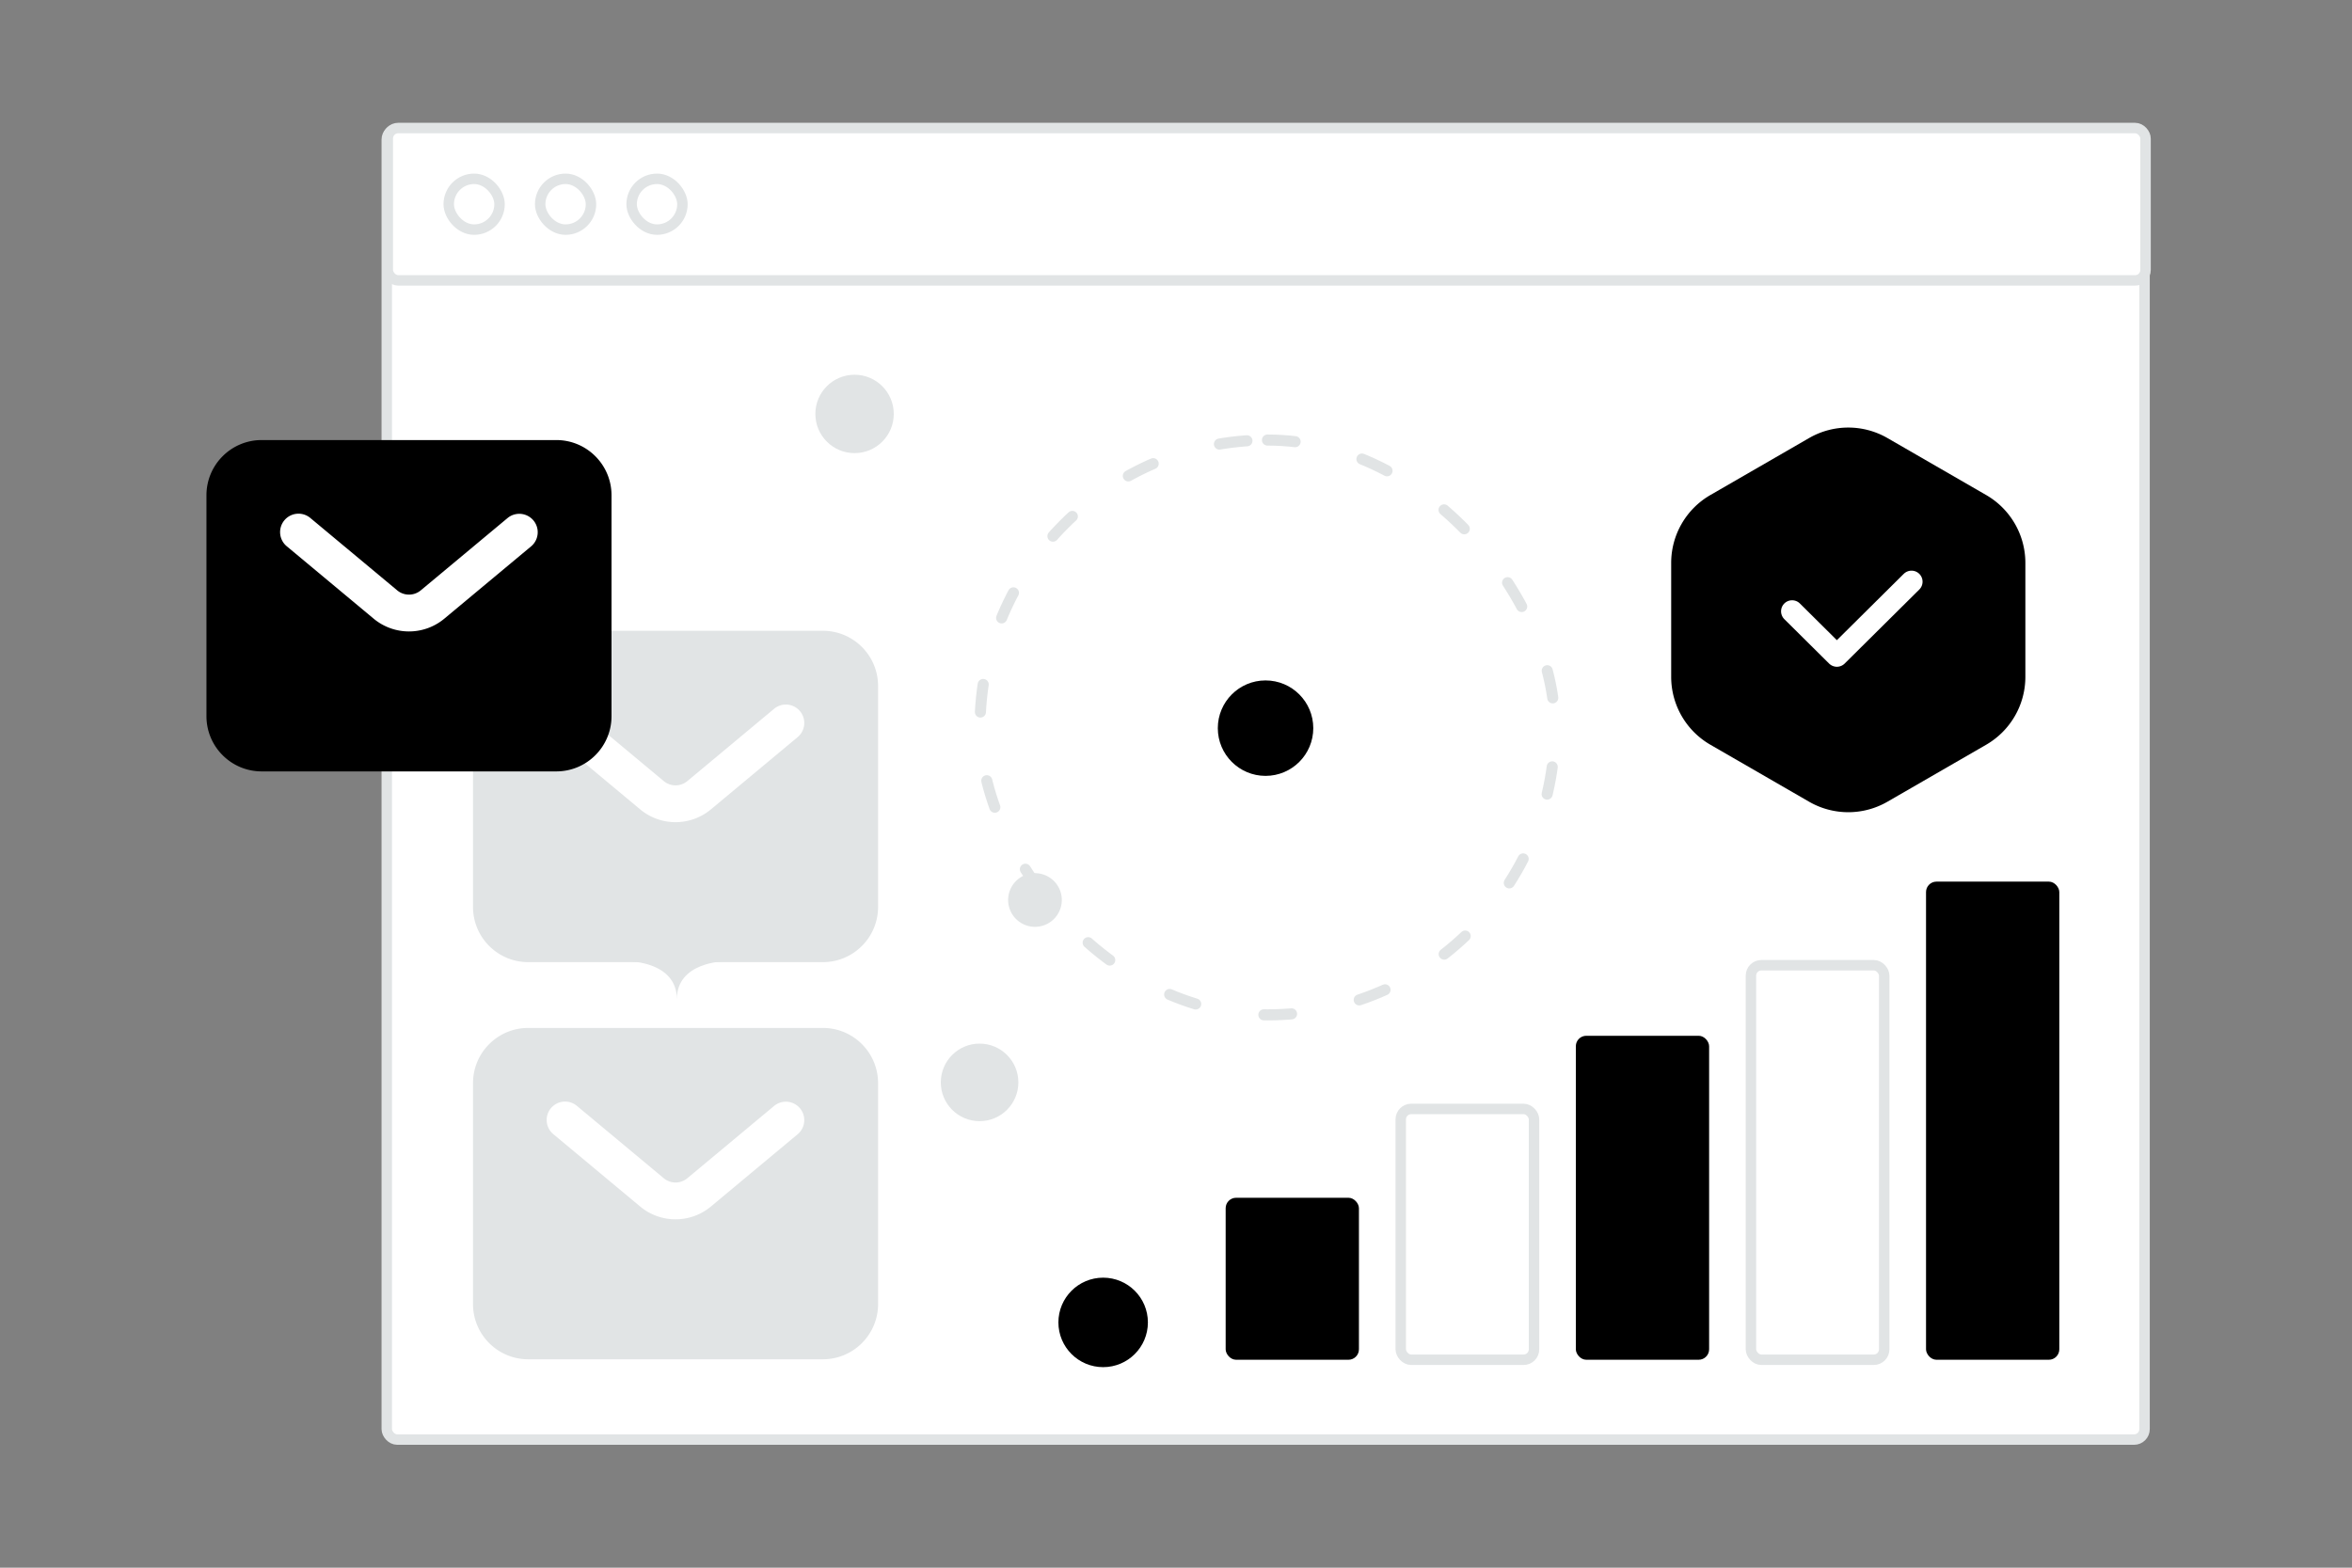 <svg width="900" height="600" viewBox="0 0 900 600" fill="none" xmlns="http://www.w3.org/2000/svg"><rect x="0" y="0" width="900" height="600" fill="#808080" stroke="none"/><path fill="transparent" d="M0 0h900v600H0z"/><rect x="148" y="49.421" width="672.618" height="501.548" rx="4" fill="#fff" stroke="#E1E4E5" stroke-width="4"/><path d="M692.247 167.66a30 30 0 0 1 30 0l37.765 21.803a30 30 0 0 1 15 25.981v43.607a29.999 29.999 0 0 1-15 25.98l-37.765 21.804a30 30 0 0 1-30 0l-37.764-21.804a29.999 29.999 0 0 1-15-25.98v-43.607a30 30 0 0 1 15-25.981l37.764-21.803z" fill="#000"/><path d="m731.449 222.63-28.562 28.333-17.137-17" stroke="#fff" stroke-width="8.45" stroke-linecap="round" stroke-linejoin="round"/><rect x="469" y="458.421" width="51" height="62" rx="4" fill="#000"/><rect x="536" y="424.421" width="51" height="96" rx="4" fill="#fff" stroke="#E1E4E5" stroke-width="4"/><rect x="603" y="396.421" width="51" height="124" rx="4" fill="#000"/><rect x="670" y="369.421" width="51" height="151" rx="4" fill="#fff" stroke="#E1E4E5" stroke-width="4"/><rect x="737" y="337.421" width="51" height="183" rx="4" fill="#000"/><rect x="148.382" y="49" width="672.618" height="58.319" rx="4" fill="#fff" stroke="#E1E4E5" stroke-width="4"/><rect x="171.709" y="68.44" width="19.44" height="19.44" rx="9.72" fill="#fff" stroke="#E1E4E5" stroke-width="4"/><rect x="206.701" y="68.44" width="19.44" height="19.44" rx="9.72" fill="#fff" stroke="#E1E4E5" stroke-width="4"/><rect x="241.693" y="68.44" width="19.44" height="19.44" rx="9.72" fill="#fff" stroke="#E1E4E5" stroke-width="4"/><path fill="#E1E4E5" d="M189.577 246.935h136.927v111.196H189.577z"/><path fill-rule="evenodd" clip-rule="evenodd" d="M314.864 255.512H202.136a7.045 7.045 0 0 0-7.045 7.045v84.545a7.045 7.045 0 0 0 7.045 7.046h112.728a7.045 7.045 0 0 0 7.045-7.046v-84.545a7.045 7.045 0 0 0-7.045-7.045zm-112.728-14.091c-11.673 0-21.136 9.463-21.136 21.136v84.545c0 11.674 9.463 21.137 21.136 21.137h112.728c11.673 0 21.136-9.463 21.136-21.137v-84.545c0-11.673-9.463-21.136-21.136-21.136H202.136z" fill="#E1E4E5"/><path fill-rule="evenodd" clip-rule="evenodd" d="M210.815 272.138a7.046 7.046 0 0 1 9.923-.902l33.252 27.71a7.045 7.045 0 0 0 9.02 0l33.252-27.71a7.046 7.046 0 0 1 9.021 10.825l-33.252 27.71c-7.838 6.532-19.224 6.532-27.062 0l-33.252-27.71a7.046 7.046 0 0 1-.902-9.923z" fill="#fff"/><rect x="375" y="168.421" width="220" height="220" rx="110" stroke="#E1E4E5" stroke-width="4.242" stroke-linecap="round" stroke-linejoin="bevel" stroke-dasharray="10.6 26.51"/><path fill="#E1E4E5" d="M189.577 398.935h136.927v111.196H189.577z"/><path fill-rule="evenodd" clip-rule="evenodd" d="M314.864 407.512H202.136a7.045 7.045 0 0 0-7.045 7.045v84.545a7.045 7.045 0 0 0 7.045 7.046h112.728a7.045 7.045 0 0 0 7.045-7.046v-84.545a7.045 7.045 0 0 0-7.045-7.045zm-112.728-14.091c-11.673 0-21.136 9.463-21.136 21.136v84.545c0 11.674 9.463 21.137 21.136 21.137h112.728c11.673 0 21.136-9.463 21.136-21.137v-84.545c0-11.673-9.463-21.136-21.136-21.136H202.136z" fill="#E1E4E5"/><path fill-rule="evenodd" clip-rule="evenodd" d="M210.815 424.138a7.046 7.046 0 0 1 9.923-.902l33.252 27.71a7.045 7.045 0 0 0 9.02 0l33.252-27.71a7.046 7.046 0 0 1 9.021 10.825l-33.252 27.71c-7.838 6.532-19.224 6.532-27.062 0l-33.252-27.71a7.046 7.046 0 0 1-.902-9.923z" fill="#fff"/><path fill="#000" d="M87.577 173.935h136.927v111.196H87.577z"/><path fill-rule="evenodd" clip-rule="evenodd" d="M212.864 182.512H100.136a7.045 7.045 0 0 0-7.045 7.045v84.545a7.045 7.045 0 0 0 7.045 7.046h112.728a7.045 7.045 0 0 0 7.045-7.046v-84.545a7.045 7.045 0 0 0-7.045-7.045zm-112.728-14.091c-11.673 0-21.136 9.463-21.136 21.136v84.545c0 11.674 9.463 21.137 21.136 21.137h112.728c11.673 0 21.136-9.463 21.136-21.137v-84.545c0-11.673-9.463-21.136-21.136-21.136H100.136z" fill="#000"/><path fill-rule="evenodd" clip-rule="evenodd" d="M108.815 199.138a7.046 7.046 0 0 1 9.923-.902l33.252 27.71a7.045 7.045 0 0 0 9.02 0l33.252-27.71a7.046 7.046 0 0 1 9.021 10.825l-33.252 27.71c-7.838 6.532-19.224 6.532-27.062 0l-33.252-27.71a7.046 7.046 0 0 1-.902-9.923z" fill="#fff"/><circle cx="484.265" cy="278.686" r="18.265" transform="rotate(180 484.265 278.686)" fill="#000"/><circle r="17.124" transform="matrix(-1 0 0 1 422.123 506.124)" fill="#000"/><circle r="10.274" transform="scale(1 -1) rotate(60 496.325 170.749)" fill="#E1E4E5"/><circle r="14.84" transform="matrix(-1 0 0 1 374.84 414.261)" fill="#E1E4E5"/><circle r="15.001" transform="matrix(-1 0 0 1 327.002 158.422)" fill="#E1E4E5"/><path d="M258.866 355.421h.261c1.55 12.346 17.873 12.536 17.873 12.536s-18 .198-18 14.464c0-14.266-18-14.464-18-14.464s16.317-.19 17.866-12.536z" fill="#E1E4E5"/></svg>